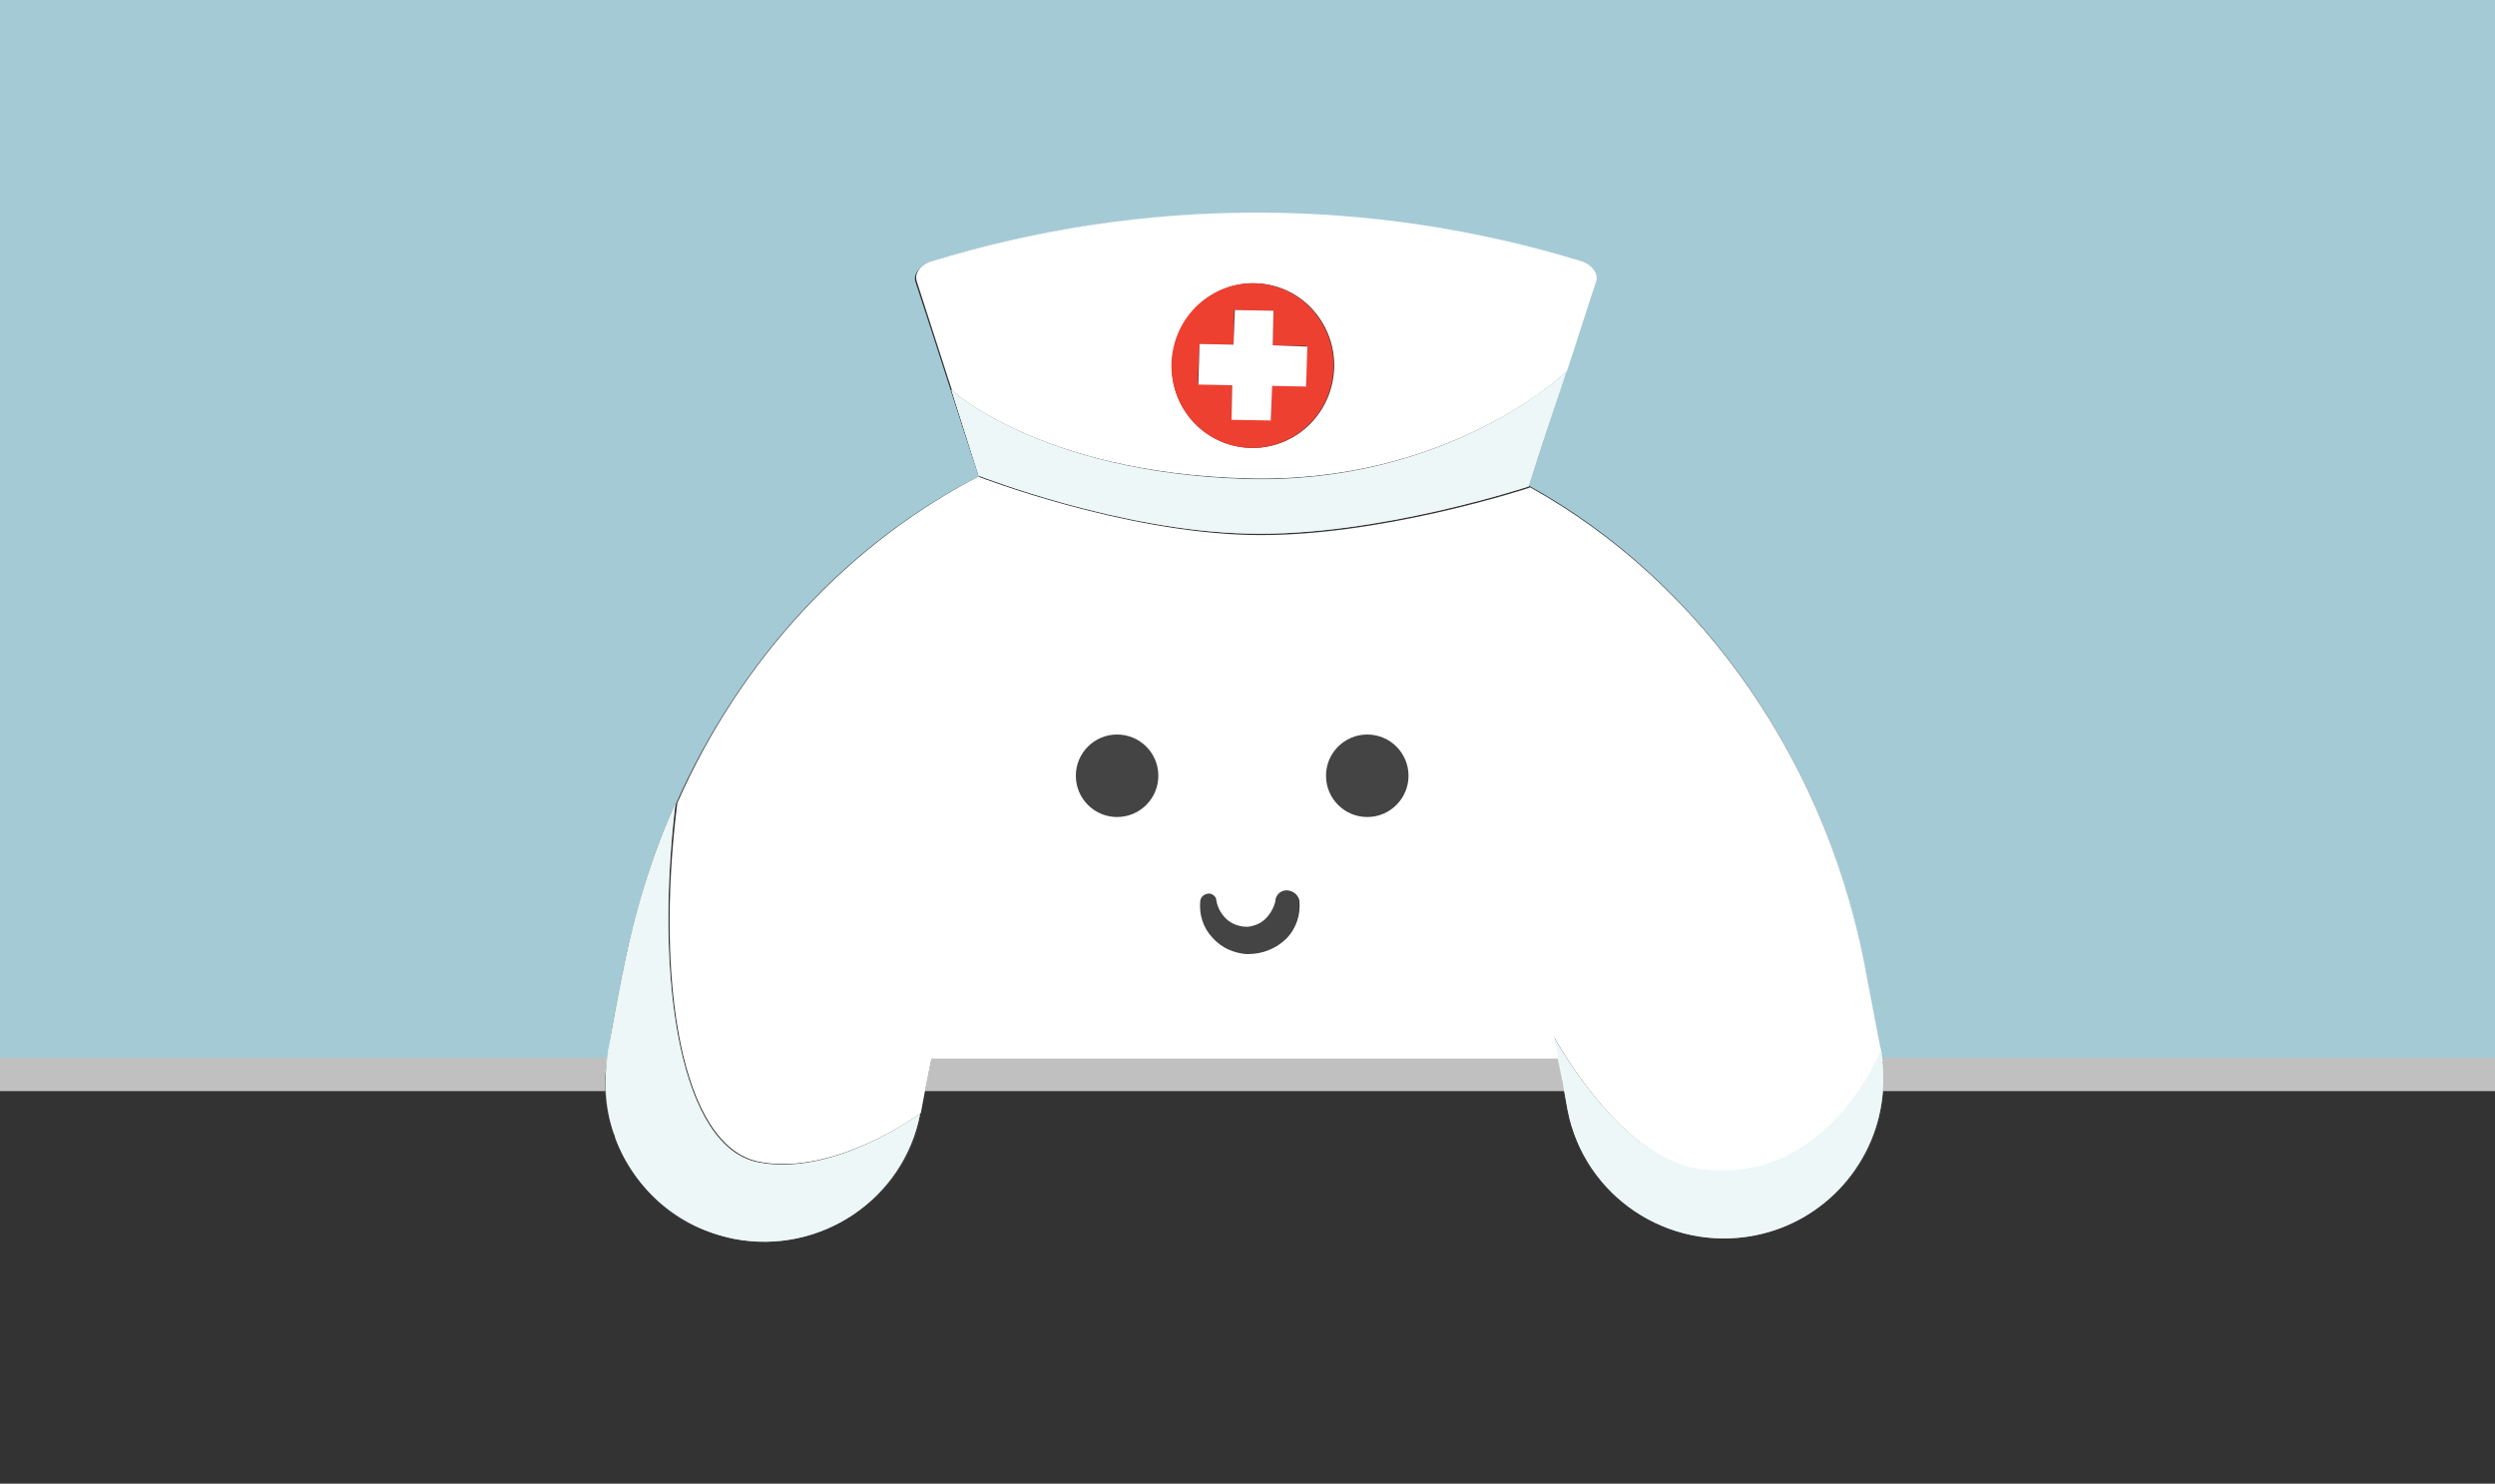 <?xml version="1.0" encoding="utf-8"?>
<!-- Generator: Adobe Illustrator 22.0.1, SVG Export Plug-In . SVG Version: 6.00 Build 0)  -->
<svg version="1.1" id="Layer_1" xmlns="http://www.w3.org/2000/svg" xmlns:xlink="http://www.w3.org/1999/xlink" x="0px" y="0px"
	 viewBox="0 0 375 223" style="enable-background:new 0 0 375 223;" xml:space="preserve">
<rect x="0" y="0" width="375" height="223" fill="#333333" stroke="none"/>
<style type="text/css">
	.st0{fill:#A4CAD5;}
	.st1{fill:#C1C0C0;}
	.st2{display:none;fill:#444444;}
	.st3{fill:#444444;}
	.st4{opacity:0.7;fill:#E6F4F4;enable-background:new    ;}
	.st5{fill:#FFFFFF;}
	.st6{fill:#EE4031;}
</style>
<path class="st0" d="M0,0v159h91.3c0-0.3,0.1-0.6,0.2-0.9v-0.2c3.7-25.3,10.1-37.2,10.1-37.2v0.1c9.6-21.6,25.7-39.1,45.5-49.2
	c-3.2-9.7-6.3-19.5-9.5-29.2c-0.4-1.1,0.6-2.5,2.1-3c31.9-9.8,66-9.8,97.9,0c1.6,0.5,2.5,1.8,2.1,3c-1.5,4.5-2.9,9-4.4,13.5l0,0
	L229.8,73c26,14.4,45.2,41.7,50.8,74.2l2,10.4l0,0l0,0c0.1,0.5,0.2,0.9,0.2,1.4H375V0H0z"/>
<path class="st1" d="M283,164h92v-5h-92.1C283.1,160.7,283.1,162.4,283,164z"/>
<path class="st1" d="M91.3,159H0v5h91C90.9,162.4,91,160.7,91.3,159z"/>
<polygon class="st1" points="234.2,159 140,159 139,164 235.2,164 234.9,162.9 "/>
<path class="st2" d="M202,129.4c3,0,5.5-2.4,5.5-5.4l0.2-16.7c0-3-2.4-5.5-5.4-5.5s-5.5,2.4-5.5,5.4l-0.2,16.7
	C196.6,126.9,199,129.3,202,129.4z"/>
<path class="st2" d="M173.1,129.5L173.1,129.5c3,0,5.5-2.4,5.5-5.4l0.2-16.7c0-3-2.4-5.5-5.4-5.5s-5.5,2.4-5.5,5.4l-0.2,16.7
	C167.7,126.9,170.1,129.4,173.1,129.5z"/>
<path class="st3" d="M184.5,142.7c0.9,0.5,2,0.7,3,0.7c2.1,0.1,4.2-0.7,5.7-2.3c1.5-1.5,2.2-3.6,2-5.7c-0.1-0.7-0.7-1.3-1.4-1.5
	c-1-0.2-1.9,0.4-2.2,1.3v0.2c-0.2,1-0.7,2-1.5,2.7c-0.7,0.7-1.7,1.2-2.7,1.2c-1.1,0-2.1-0.3-3-1c-0.9-0.8-1.5-1.8-1.7-3l0,0
	c-0.1-0.5-0.5-0.9-1-1c-0.7-0.1-1.3,0.4-1.4,1.1c-0.2,2,0.4,3.9,1.7,5.4C182.8,141.6,183.6,142.3,184.5,142.7z"/>
<path class="st0" d="M282.9,159c-0.1-0.5-0.1-0.9-0.2-1.4l0,0C282.7,158.1,282.8,158.5,282.9,159L282.9,159z"/>
<path class="st4" d="M282.9,159c-0.1-0.5-0.1-0.9-0.2-1.4l0,0C282.7,158.1,282.8,158.5,282.9,159L282.9,159z"/>
<path class="st1" d="M283,164L283,164c0.1-1.6,0.1-3.3-0.1-5l0,0C283.1,160.7,283.1,162.4,283,164z"/>
<path class="st4" d="M283,164L283,164c0.1-1.6,0.1-3.3-0.1-5l0,0C283.1,160.7,283.1,162.4,283,164z"/>
<polygon class="st1" points="234.9,162.9 235.2,164 235.2,164 "/>
<polygon class="st4" points="234.9,162.9 235.2,164 235.2,164 "/>
<path d="M263.8,185.7C263.7,185.7,263.7,185.7,263.8,185.7c-13,2.5-25.5-5.9-28.1-18.9l0,0l-0.5-2.8l0,0l0.5,2.8l0,0
	C238.2,179.7,250.8,188.2,263.8,185.7C263.7,185.7,263.8,185.7,263.8,185.7c10.8-2.1,18.5-11.2,19.3-21.7l0,0
	C282.2,174.5,274.6,183.6,263.8,185.7z"/>
<path class="st4" d="M263.8,185.7C263.7,185.7,263.7,185.7,263.8,185.7c-13,2.5-25.5-5.9-28.1-18.9l0,0l-0.5-2.8l0,0l0.5,2.8l0,0
	C238.2,179.7,250.8,188.2,263.8,185.7C263.7,185.7,263.8,185.7,263.8,185.7c10.8-2.1,18.5-11.2,19.3-21.7l0,0
	C282.2,174.5,274.6,183.6,263.8,185.7z"/>
<path class="st5" d="M254.7,175.5c-11.6-1.9-21.2-19.7-21.2-19.7l1.4,7.1l0.2,1.1l0.5,2.8l0,0c2.5,13,15.1,21.4,28.1,18.9l0,0
	c10.8-2.1,18.5-11.2,19.3-21.7c0.1-1.6,0.1-3.3-0.1-5c-0.1-0.5-0.1-0.9-0.2-1.4C282.6,157.8,274.4,178.7,254.7,175.5z"/>
<path class="st4" d="M254.7,175.5c-11.6-1.9-21.2-19.7-21.2-19.7l1.4,7.1l0.2,1.1l0.5,2.8l0,0c2.5,13,15.1,21.4,28.1,18.9l0,0
	c10.8-2.1,18.5-11.2,19.3-21.7c0.1-1.6,0.1-3.3-0.1-5c-0.1-0.5-0.1-0.9-0.2-1.4C282.6,157.8,274.4,178.7,254.7,175.5z"/>
<path class="st5" d="M114,174.6c11.4,2.3,24.3-7.2,24.4-7.3l0,0l0,0l0.6-3.2l1-5h94.2l0.8,3.9l-1.4-7.1c0,0,9.6,17.8,21.2,19.7
	c19.7,3.2,27.9-17.7,27.9-17.8l0,0l-2-10.4c-5.6-32.5-24.8-59.8-50.8-74.2v0.1c0,0-22.9,7.6-42.2,7.1s-40.5-8.7-40.5-8.7L143,58.6
	c0,0,13.2,12.4,44.2,13.3c30.3,0.9,47.7-15.5,48.3-16.1c1.5-4.5,2.9-9,4.4-13.5c0.4-1.1-0.6-2.5-2.1-3c-31.9-9.8-66-9.8-97.9,0
	c-1.6,0.5-2.5,1.8-2.1,3c3.1,9.7,6.3,19.5,9.5,29.2c-19.8,10.2-36,27.6-45.5,49.2C98.4,147.9,102.5,172.2,114,174.6z M176.4,52.6
	c1.3-6.7,7.7-11.1,14.3-9.8s10.9,7.8,9.6,14.5c-1.3,6.7-7.7,11.1-14.3,9.8C179.3,65.8,175,59.3,176.4,52.6z M180.4,135.4
	c0.1-0.7,0.7-1.1,1.4-1.1c0.5,0.1,1,0.5,1,1l0,0c0.2,1.2,0.8,2.2,1.7,3c0.9,0.7,1.9,1,3,1c1-0.1,2-0.5,2.7-1.2s1.3-1.7,1.5-2.7v-0.2
	c0.2-1,1.2-1.6,2.2-1.3c0.7,0.2,1.3,0.8,1.4,1.5c0.2,2.1-0.5,4.2-2,5.7s-3.6,2.3-5.7,2.3c-1,0-2.1-0.3-3-0.7s-1.8-1.1-2.4-1.8
	C180.8,139.4,180.2,137.4,180.4,135.4z"/>
<path class="st5" d="M91,164c0.1,2.1,0.5,4.2,1.2,6.2c-1.2-3.7-1.6-7.8-0.8-12.1c0-0.1,0-0.1,0-0.2v0.2c-0.1,0.3-0.1,0.6-0.2,0.9
	C91,160.7,90.9,162.4,91,164z"/>
<path class="st5" d="M92.5,171.1c0-0.1-0.1-0.2-0.1-0.4C92.4,170.8,92.5,170.9,92.5,171.1z"/>
<path class="st0" d="M93.6,147.1c0.1-0.3,0.1-0.6,0.2-1c1.6-8.9,4.3-17.4,7.8-25.3v-0.1c0,0-6.4,11.9-10.1,37.2L93.6,147.1
	L93.6,147.1z"/>
<path class="st4" d="M93.6,147.1c0.1-0.3,0.1-0.6,0.2-1c1.6-8.9,4.3-17.4,7.8-25.3v-0.1c0,0-6.4,11.9-10.1,37.2L93.6,147.1
	L93.6,147.1z"/>
<path d="M92.4,170.7c-0.1-0.2-0.1-0.3-0.2-0.5C92.3,170.4,92.3,170.5,92.4,170.7z"/>
<path class="st4" d="M92.4,170.7c-0.1-0.2-0.1-0.3-0.2-0.5C92.3,170.4,92.3,170.5,92.4,170.7z"/>
<path d="M110.4,186.1C110.3,186.1,110.3,186.1,110.4,186.1c-8.5-1.7-15-7.6-17.8-15.1C95.4,179,102.3,184.9,110.4,186.1
	c13,2.6,25.5-5.9,28.1-18.8l0,0l0,0C135.8,180.2,123.3,188.7,110.4,186.1z"/>
<path class="st4" d="M110.4,186.1C110.3,186.1,110.3,186.1,110.4,186.1c-8.5-1.7-15-7.6-17.8-15.1C95.4,179,102.3,184.9,110.4,186.1
	c13,2.6,25.5-5.9,28.1-18.8l0,0l0,0C135.8,180.2,123.3,188.7,110.4,186.1z"/>
<path class="st5" d="M92.2,170.2c0.1,0.2,0.1,0.3,0.2,0.5c0,0.1,0.1,0.2,0.1,0.4c2.8,7.5,9.4,13.4,17.8,15.1l0,0
	c12.9,2.5,25.5-5.9,28-18.8c-0.2,0.1-13,9.6-24.4,7.3c-11.5-2.3-15.6-26.7-12.4-53.8c-3.5,7.9-6.2,16.4-7.8,25.3
	c-0.1,0.3-0.2,0.6-0.2,1l0,0L91.4,158c0,0.1,0,0.1,0,0.2C90.7,162.4,91,166.5,92.2,170.2z"/>
<path class="st4" d="M92.2,170.2c0.1,0.2,0.1,0.3,0.2,0.5c0,0.1,0.1,0.2,0.1,0.4c2.8,7.5,9.4,13.4,17.8,15.1l0,0
	c12.9,2.5,25.5-5.9,28-18.8c-0.2,0.1-13,9.6-24.4,7.3c-11.5-2.3-15.6-26.7-12.4-53.8c-3.5,7.9-6.2,16.4-7.8,25.3
	c-0.1,0.3-0.2,0.6-0.2,1l0,0L91.4,158c0,0.1,0,0.1,0,0.2C90.7,162.4,91,166.5,92.2,170.2z"/>
<path class="st0" d="M229.8,73l5.6-17.1l0,0C233.5,61.6,231.7,67.3,229.8,73L229.8,73z"/>
<path class="st4" d="M229.8,73l5.6-17.1l0,0C233.5,61.6,231.7,67.3,229.8,73L229.8,73z"/>
<path class="st5" d="M187.1,72C156.2,71,143,58.6,143,58.6l4.1,12.9c0,0,21.2,8.3,40.5,8.7c19.3,0.5,42.2-7.1,42.2-7.1V73l0,0
	c1.8-5.7,3.7-11.4,5.6-17.1C234.8,56.4,217.4,72.9,187.1,72z"/>
<path class="st4" d="M187.1,72C156.2,71,143,58.6,143,58.6l4.1,12.9c0,0,21.2,8.3,40.5,8.7c19.3,0.5,42.2-7.1,42.2-7.1V73l0,0
	c1.8-5.7,3.7-11.4,5.6-17.1C234.8,56.4,217.4,72.9,187.1,72z"/>
<path class="st6" d="M185.9,67.1c6.6,1.3,13-3.1,14.3-9.8s-3-13.2-9.6-14.5s-13,3.1-14.3,9.8C175,59.3,179.3,65.8,185.9,67.1z
	 M180.3,51.7l5.1,0.1l0.1-5.2l5.9,0.1l-0.1,5.2l5.1,0.1l-0.1,6l-5.2-0.1l-0.1,5.2l-5.9-0.1l0.1-5.2l-5.2-0.1L180.3,51.7z"/>
<polygon class="st5" points="185.1,63.1 191,63.2 191.2,58 196.3,58.1 196.5,52.1 191.3,51.9 191.4,46.7 185.6,46.6 185.4,51.8 
	180.3,51.7 180.1,57.8 185.2,57.9 "/>
<circle class="st3" cx="167.9" cy="116.6" r="6.2"/>
<circle class="st3" cx="205.5" cy="116.6" r="6.2"/>
</svg>
